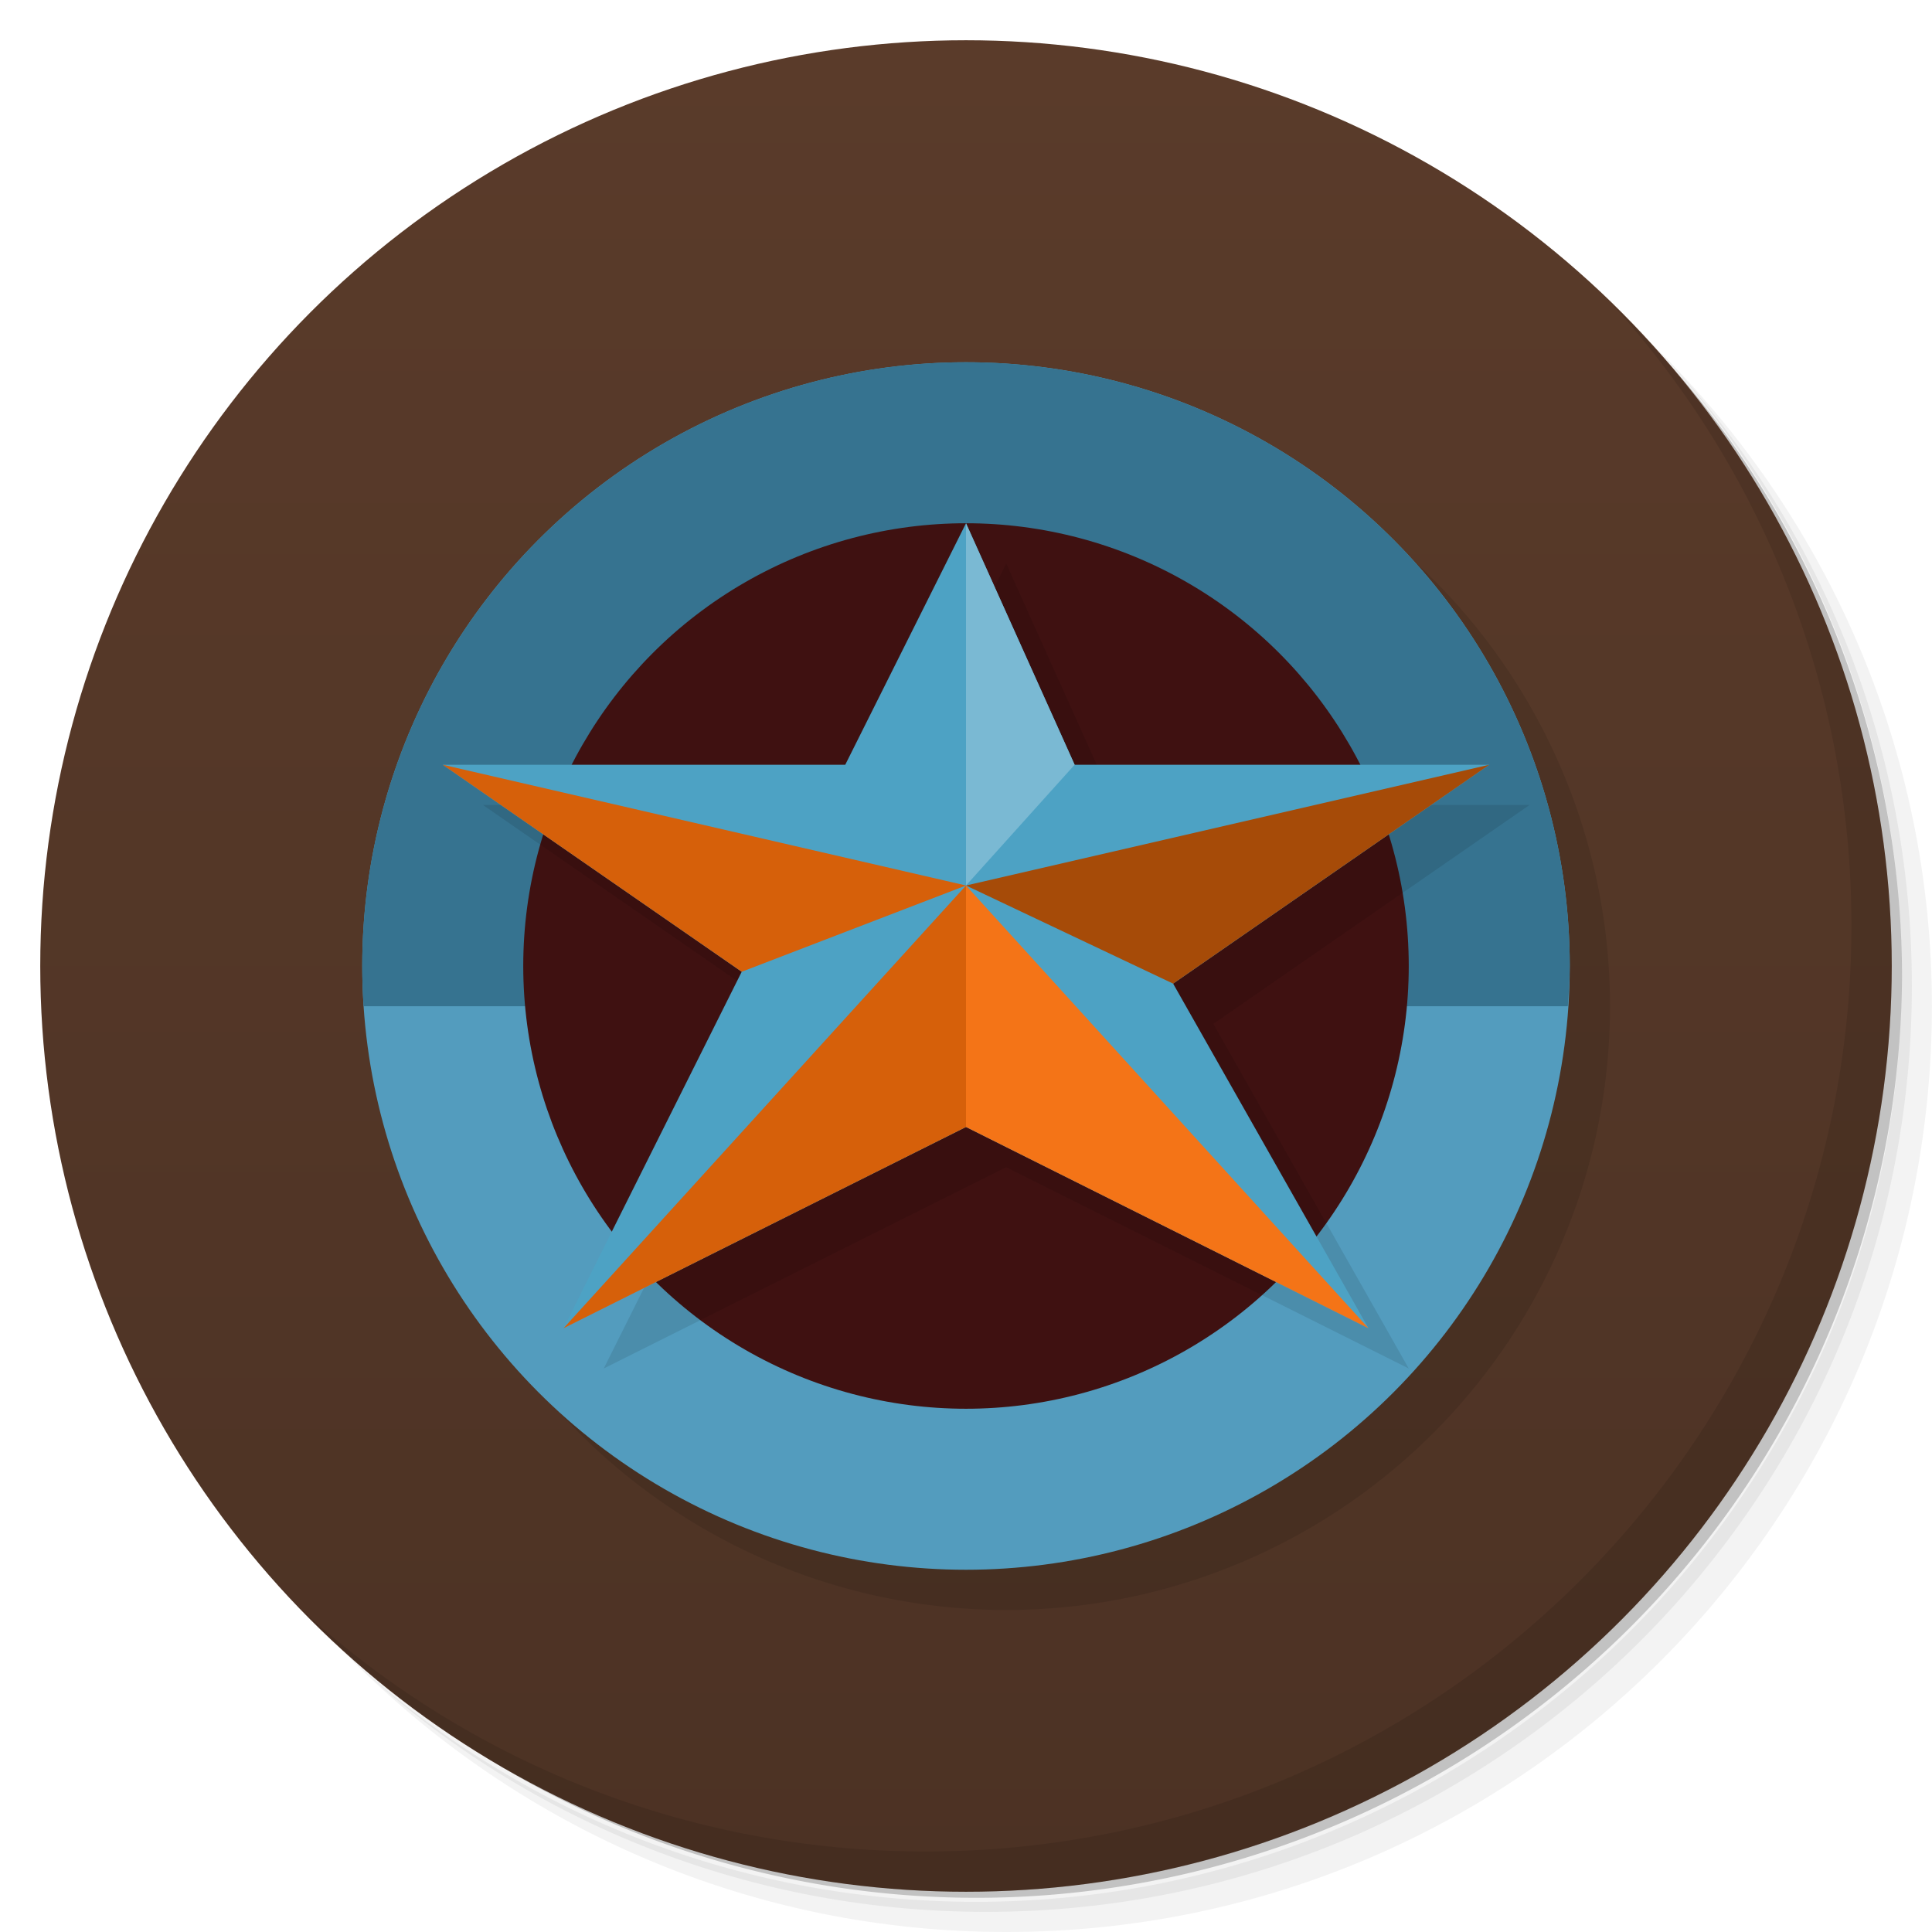 <svg version="1.1" viewBox="0 0 48 48" xmlns="http://www.w3.org/2000/svg">
 <defs>
  <linearGradient id="bg" x2="0" y1="1" y2="47" gradientUnits="userSpaceOnUse">
   <stop style="stop-color:#5a3b2a" offset="0"/>
   <stop style="stop-color:#4c3224" offset="1"/>
  </linearGradient>
 </defs>
 <path d="m36.31 5c5.859 4.062 9.688 10.831 9.688 18.5 0 12.426-10.07 22.5-22.5 22.5-7.669 0-14.438-3.828-18.5-9.688 1.037 1.822 2.306 3.499 3.781 4.969 4.085 3.712 9.514 5.969 15.469 5.969 12.703 0 23-10.298 23-23 0-5.954-2.256-11.384-5.969-15.469-1.469-1.475-3.147-2.744-4.969-3.781zm4.969 3.781c3.854 4.113 6.219 9.637 6.219 15.719 0 12.703-10.297 23-23 23-6.081 0-11.606-2.364-15.719-6.219 4.16 4.144 9.883 6.719 16.219 6.719 12.703 0 23-10.298 23-23 0-6.335-2.575-12.06-6.719-16.219z" style="opacity:.05"/>
 <path d="m41.28 8.781c3.712 4.085 5.969 9.514 5.969 15.469 0 12.703-10.297 23-23 23-5.954 0-11.384-2.256-15.469-5.969 4.113 3.854 9.637 6.219 15.719 6.219 12.703 0 23-10.298 23-23 0-6.081-2.364-11.606-6.219-15.719z" style="opacity:.1"/>
 <path d="m31.25 2.375c8.615 3.154 14.75 11.417 14.75 21.13 0 12.426-10.07 22.5-22.5 22.5-9.708 0-17.971-6.135-21.12-14.75a23 23 0 0 0 44.875-7 23 23 0 0 0-16-21.875z" style="opacity:.2"/>
 <circle cx="24" cy="24" r="23" style="fill:url(#bg)"/>
 <path d="m40.03 7.531c3.712 4.084 5.969 9.514 5.969 15.469 0 12.703-10.297 23-23 23-5.954 0-11.384-2.256-15.469-5.969 4.178 4.291 10.01 6.969 16.469 6.969 12.703 0 23-10.298 23-23 0-6.462-2.677-12.291-6.969-16.469z" style="opacity:.1"/>
 <circle cx="25" cy="25" r="15" style="opacity:.1"/>
 <circle cx="24" cy="24" r="15" style="fill:#539cbe"/>
 <path d="m24 9a15 15 0 0 0-15 15 15 15 0 0 0 0.035 1h29.916a15 15 0 0 0 0.049-1 15 15 0 0 0-15-15z" style="fill:#367390;paint-order:stroke fill markers"/>
 <circle cx="24" cy="24" r="11" style="fill:#3f1111;paint-order:stroke fill markers"/>
 <path d="m25 14-3 6h-10l7.428 5.143-4.428 8.857 10-5 10 5-4.854-8.562 7.854-5.438h-10.301z" style="opacity:.1"/>
 <path d="m24 13-3 6h-10l7.428 5.143-4.428 8.857 10-5 10 5-4.854-8.562 7.854-5.438h-10.301z" style="fill:#4da2c4"/>
 <path d="m24 22v6l-10 5z" style="fill:#d6600a"/>
 <path d="m11 19 7.428 5.143 5.572-2.143z" style="fill:#d6600a"/>
 <path d="m24 22v6l10 5z" style="fill:#f47417"/>
 <path d="M 37,19 29.146,24.438 24,22 Z" style="fill:#a64b08"/>
 <path d="m24 22v-9l2.699 6z" style="fill:#7ab9d3"/>
</svg>
